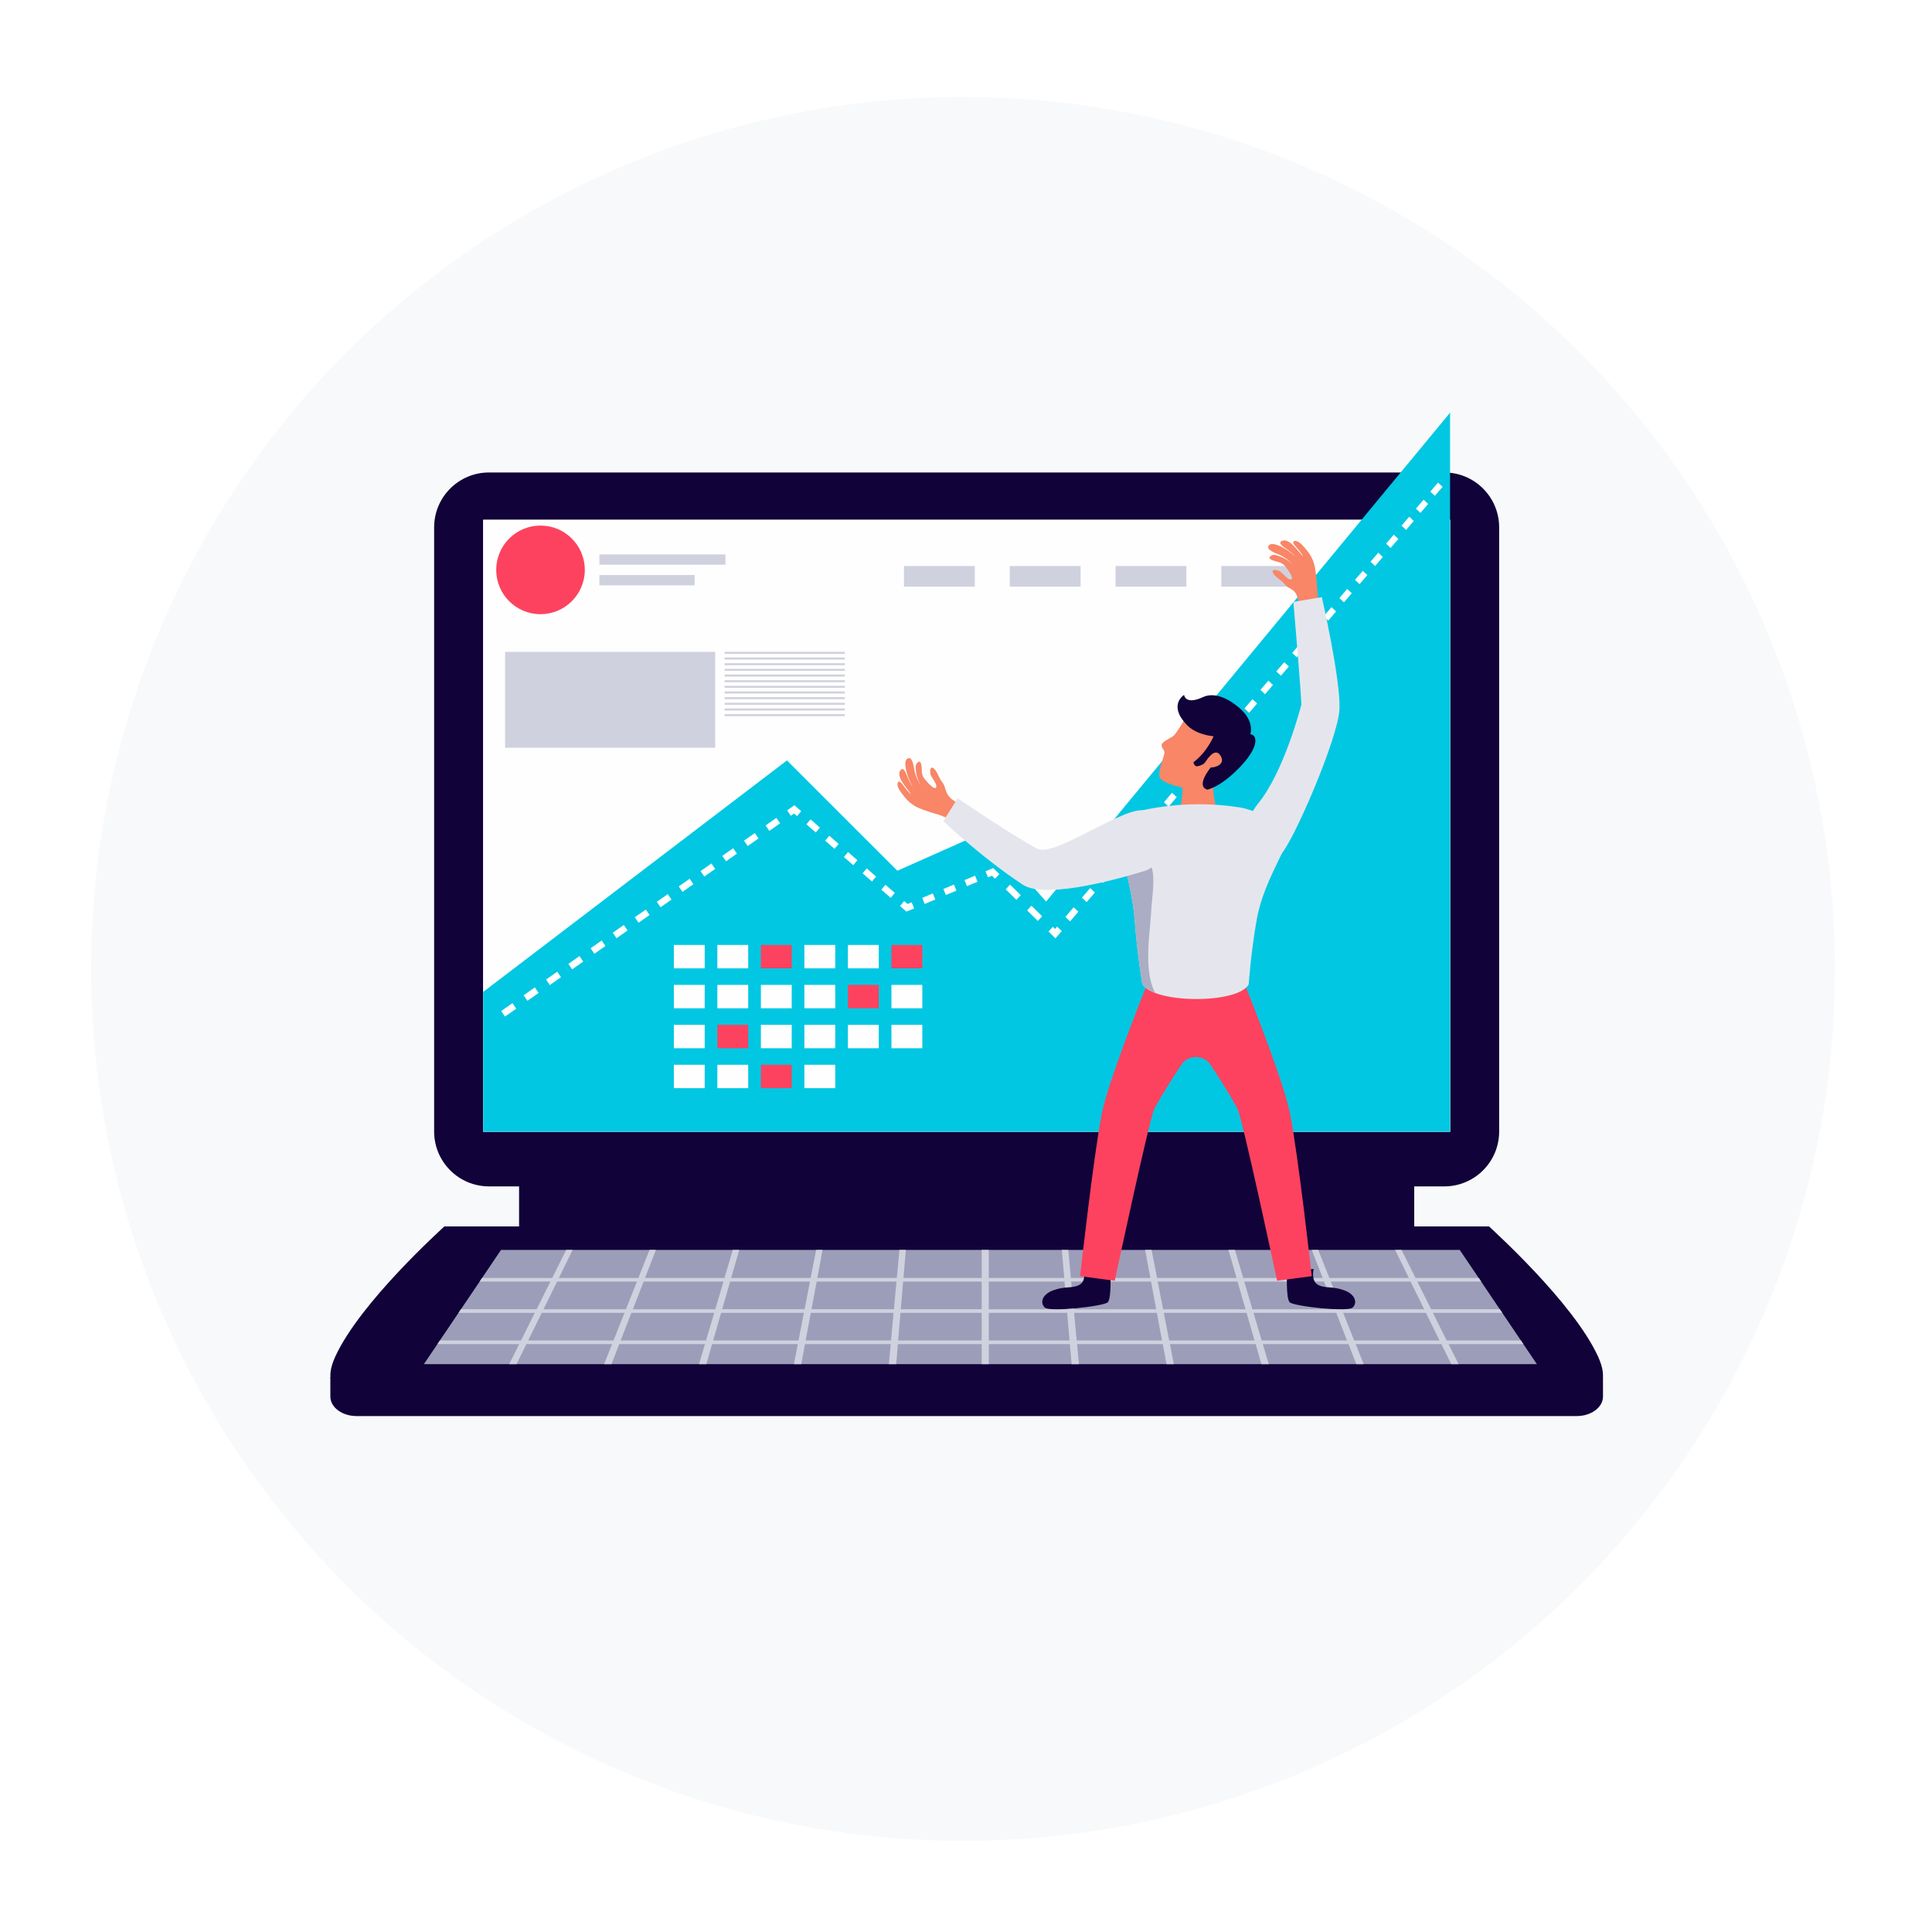 <svg width="212" height="212" viewBox="0 0 212 212" fill="none" xmlns="http://www.w3.org/2000/svg">
<g filter="url(#filter0_d)">
<circle cx="105.679" cy="100.321" r="95.679" fill="#F8F9FA"/>
</g>
<path d="M155.185 120.321H56.959V134.744H155.185V120.321Z" fill="#110239"/>
<path d="M158.482 130.184H53.662C50.334 130.184 47.638 127.486 47.638 124.16V57.868C47.638 54.54 50.334 51.845 53.662 51.845H158.479C161.808 51.845 164.503 54.543 164.503 57.868V124.16C164.506 127.489 161.808 130.184 158.482 130.184Z" fill="#110239"/>
<path d="M159.126 57.035H53.02V124.182H159.126V57.035Z" fill="#FEFEFE"/>
<path d="M36.249 151.102V153.243C36.249 154.427 37.54 155.386 39.129 155.386H173.016C174.609 155.386 175.897 154.424 175.897 153.243V151.102H36.249Z" fill="#110239"/>
<path d="M106.075 134.578H48.756C48.562 134.785 39.551 142.85 36.799 148.842C35.624 151.403 36.392 152.751 38.583 152.751H106.075H173.567C175.757 152.751 176.525 151.403 175.35 148.842C172.598 142.85 163.587 134.785 163.393 134.578H106.075Z" fill="#110239"/>
<path d="M168.644 149.689H46.513L54.975 137.158H160.181L168.644 149.689Z" fill="#9C9EB9"/>
<path d="M167.159 147.488L166.896 147.097H158.747L157.23 144.056H164.846L164.583 143.665H157.039L155.522 140.624H162.533L162.27 140.233H155.327L153.792 137.158H153.087L154.597 140.233H145.872L144.649 137.158H143.944L145.144 140.233H136.419L135.507 137.158H134.802L135.689 140.233H126.963L126.364 137.158H125.659L126.233 140.233H117.507L117.222 137.158H116.517L116.78 140.233H108.496V137.158H107.722V140.233H99.137L99.401 137.158H98.695L98.41 140.233H89.685L90.258 137.158H89.553L88.954 140.233H80.229L81.116 137.158H80.41L79.499 140.233H70.776L71.976 137.158H71.271L70.049 140.233H61.323L62.834 137.158H62.129L60.593 140.233H52.898L52.635 140.624H60.399L58.882 143.665H50.582L50.319 144.056H58.687L57.17 147.097H48.263L48 147.488H56.973L55.876 149.689H56.678L57.76 147.488H67.165L66.291 149.689H67.093L67.952 147.488H77.358L76.706 149.689H77.508L78.141 147.488H87.547L87.121 149.689H87.923L88.334 147.488H97.74L97.536 149.689H98.338L98.526 147.488H107.728V149.689H108.502V147.488H117.4L117.589 149.689H118.391L118.187 147.488H127.593L128.003 149.689H128.806L128.38 147.488H137.785L138.418 149.689H139.221L138.569 147.488H147.975L148.833 149.689H149.636L148.761 147.488H158.167L159.248 149.689H160.051L158.954 147.488H167.159ZM70.626 140.628H79.389L78.489 143.668H69.444L70.626 140.628ZM61.132 140.628H69.892L68.682 143.668H59.637L61.132 140.628ZM67.319 147.097H57.951L59.446 144.056H68.529L67.319 147.097ZM77.471 147.097H68.103L69.287 144.056H78.37L77.471 147.097ZM87.619 147.097H78.251L79.129 144.056H88.212L87.619 147.097ZM88.287 143.665H79.242L80.119 140.624H88.882L88.287 143.665ZM97.771 147.097H88.403L88.97 144.056H98.053L97.771 147.097ZM98.091 143.665H89.045L89.613 140.624H98.373L98.091 143.665ZM107.719 147.097H98.551L98.811 144.056H107.722V147.097H107.719ZM107.719 143.665H98.843L99.103 140.624H107.719V143.665ZM108.496 140.628H116.811L117.071 143.668H108.496V140.628ZM108.496 147.097V144.056H117.103L117.363 147.097H108.496ZM154.782 140.628L156.277 143.668H147.232L146.022 140.628H154.782ZM145.289 140.628L146.473 143.668H137.428L136.529 140.628H145.289ZM117.541 140.628H126.305L126.872 143.668H117.827L117.541 140.628ZM118.143 147.097L117.861 144.056H126.944L127.511 147.097H118.143ZM127.035 140.628H135.798L136.676 143.668H127.631L127.035 140.628ZM128.295 147.097L127.703 144.056H136.786L137.663 147.097H128.295ZM138.444 147.097L137.544 144.056H146.627L147.812 147.097H138.444ZM148.595 147.097L147.385 144.056H156.468L157.963 147.097H148.595Z" fill="#D0D1DE"/>
<path d="M106.073 152.753H100.143C100.146 152.769 100.127 153.277 100.438 153.575C100.554 153.687 100.72 153.741 100.886 153.741H106.073H111.26C111.429 153.741 111.592 153.684 111.708 153.575C112.018 153.277 112 152.769 112.003 152.753H106.073Z" fill="#110239"/>
<path d="M159.116 57.041H53.02V124.185H159.116V57.041Z" fill="#FEFEFE"/>
<path d="M106.966 62.109H99.193V64.375H106.966V62.109Z" fill="#D0D1DE"/>
<path d="M118.575 62.109H110.802V64.375H118.575V62.109Z" fill="#D0D1DE"/>
<path d="M130.181 62.109H122.408V64.375H130.181V62.109Z" fill="#D0D1DE"/>
<path d="M141.789 62.109H134.016V64.375H141.789V62.109Z" fill="#D0D1DE"/>
<path d="M78.476 71.531H55.427V82.049H78.476V71.531Z" fill="#D0D1DE"/>
<path d="M92.708 71.531H79.51V71.753H92.708V71.531Z" fill="#D0D1DE"/>
<path d="M92.708 72.151H79.51V72.374H92.708V72.151Z" fill="#D0D1DE"/>
<path d="M92.708 72.772H79.51V72.994H92.708V72.772Z" fill="#D0D1DE"/>
<path d="M92.708 73.392H79.51V73.615H92.708V73.392Z" fill="#D0D1DE"/>
<path d="M92.708 74.016H79.51V74.239H92.708V74.016Z" fill="#D0D1DE"/>
<path d="M92.708 74.637H79.51V74.859H92.708V74.637Z" fill="#D0D1DE"/>
<path d="M92.708 75.254H79.51V75.477H92.708V75.254Z" fill="#D0D1DE"/>
<path d="M92.708 75.874H79.51V76.097H92.708V75.874Z" fill="#D0D1DE"/>
<path d="M92.708 76.498H79.51V76.721H92.708V76.498Z" fill="#D0D1DE"/>
<path d="M92.708 77.119H79.51V77.341H92.708V77.119Z" fill="#D0D1DE"/>
<path d="M92.708 77.739H79.51V77.962H92.708V77.739Z" fill="#D0D1DE"/>
<path d="M92.708 78.36H79.51V78.582H92.708V78.36Z" fill="#D0D1DE"/>
<path d="M79.605 60.834H65.773V61.965H79.605V60.834Z" fill="#D0D1DE"/>
<path d="M76.222 63.1H65.772V64.231H76.222V63.1Z" fill="#D0D1DE"/>
<path d="M108.038 91.292L98.466 95.548L86.355 83.441L53.02 108.843V124.185H159.116V45.285L114.789 98.93L108.038 91.292Z" fill="#01C7E2"/>
<path d="M77.327 103.691H73.942V106.258H77.327V103.691Z" fill="#FEFEFE"/>
<path d="M82.101 103.691H78.716V106.258H82.101V103.691Z" fill="#FEFEFE"/>
<path d="M86.878 103.691H83.493V106.258H86.878V103.691Z" fill="#FD425F"/>
<path d="M91.651 103.691H88.266V106.258H91.651V103.691Z" fill="#FEFEFE"/>
<path d="M96.428 103.691H93.043V106.258H96.428V103.691Z" fill="#FEFEFE"/>
<path d="M101.205 103.691H97.817V106.258H101.205V103.691Z" fill="#FD425F"/>
<path d="M77.327 108.072H73.942V110.639H77.327V108.072Z" fill="#FEFEFE"/>
<path d="M82.101 108.072H78.716V110.639H82.101V108.072Z" fill="#FEFEFE"/>
<path d="M86.878 108.072H83.493V110.639H86.878V108.072Z" fill="#FEFEFE"/>
<path d="M91.651 108.072H88.266V110.639H91.651V108.072Z" fill="#FEFEFE"/>
<path d="M96.428 108.072H93.043V110.639H96.428V108.072Z" fill="#FD425F"/>
<path d="M101.205 108.072H97.817V110.639H101.205V108.072Z" fill="#FEFEFE"/>
<path d="M77.327 112.457H73.942V115.024H77.327V112.457Z" fill="#FEFEFE"/>
<path d="M82.101 112.457H78.716V115.024H82.101V112.457Z" fill="#FD425F"/>
<path d="M86.878 112.457H83.493V115.024H86.878V112.457Z" fill="#FEFEFE"/>
<path d="M91.651 112.457H88.266V115.024H91.651V112.457Z" fill="#FEFEFE"/>
<path d="M96.428 112.457H93.043V115.024H96.428V112.457Z" fill="#FEFEFE"/>
<path d="M101.205 112.457H97.817V115.024H101.205V112.457Z" fill="#FEFEFE"/>
<path d="M77.327 116.839H73.942V119.406H77.327V116.839Z" fill="#FEFEFE"/>
<path d="M82.101 116.839H78.716V119.406H82.101V116.839Z" fill="#FEFEFE"/>
<path d="M86.878 116.839H83.493V119.406H86.878V116.839Z" fill="#FD425F"/>
<path d="M91.651 116.839H88.266V119.406H91.651V116.839Z" fill="#FEFEFE"/>
<path d="M109.184 96.425L108.845 96.09L108.413 96.272L108.14 95.607L108.987 95.25L109.657 95.915L109.184 96.425Z" fill="white"/>
<path d="M101.468 99.193L101.195 98.525L102.358 98.036L102.631 98.704L101.468 99.193ZM103.791 98.215L103.518 97.547L104.678 97.062L104.95 97.729L103.791 98.215ZM106.107 97.24L105.834 96.576L106.991 96.09L107.263 96.754L106.107 97.24Z" fill="white"/>
<path d="M99.466 100.033L98.763 99.422L99.212 98.873L99.585 99.199L100.036 99.011L100.306 99.682L99.466 100.033Z" fill="white"/>
<path d="M97.739 98.525L96.711 97.629L97.159 97.084L98.187 97.98L97.739 98.525ZM95.683 96.73L94.655 95.833L95.103 95.288L96.131 96.184L95.683 96.73ZM93.63 94.937L92.602 94.04L93.053 93.495L94.081 94.391L93.63 94.937ZM91.574 93.144L90.546 92.248L90.997 91.705L92.025 92.602L91.574 93.144ZM89.518 91.351L88.49 90.455L88.941 89.913L89.969 90.809L89.518 91.351Z" fill="white"/>
<path d="M87.465 89.555L87.132 89.267L86.775 89.515L86.374 88.919L87.17 88.361L87.916 89.013L87.465 89.555Z" fill="white"/>
<path d="M55.411 111.548L54.997 110.94L56.232 110.075L56.646 110.683L55.411 111.548ZM57.874 109.818L57.461 109.21L58.689 108.348L59.1 108.956L57.874 109.818ZM60.332 108.091L59.921 107.483L61.147 106.624L61.557 107.229L60.332 108.091ZM62.779 106.37L62.369 105.765L63.588 104.91L63.999 105.514L62.779 106.37ZM65.218 104.659L64.807 104.054L66.023 103.201L66.434 103.806L65.218 104.659ZM67.65 102.951L67.24 102.349L68.453 101.5L68.863 102.101L67.65 102.951ZM70.07 101.252L69.659 100.65L70.866 99.804L71.276 100.406L70.07 101.252ZM72.483 99.556L72.073 98.954L73.276 98.111L73.683 98.71L72.483 99.556ZM74.887 97.867L74.48 97.268L75.677 96.425L76.084 97.024L74.887 97.867ZM77.281 96.184L76.874 95.585L78.068 94.748L78.476 95.347L77.281 96.184ZM79.67 94.507L79.262 93.912L80.453 93.075L80.861 93.67L79.67 94.507ZM82.046 92.837L81.641 92.241L82.829 91.41L83.233 92.006L82.046 92.837ZM84.418 91.172L84.011 90.577L85.192 89.746L85.6 90.342L84.418 91.172Z" fill="white"/>
<path d="M117.422 101.105L116.902 100.619L117.811 99.56L118.331 100.042L117.422 101.105ZM119.24 98.986L118.72 98.503L119.625 97.447L120.146 97.93L119.24 98.986ZM121.051 96.877L120.531 96.394L121.434 95.341L121.951 95.824L121.051 96.877ZM122.857 94.774L122.34 94.291L123.239 93.244L123.756 93.727L122.857 94.774ZM124.656 92.68L124.139 92.201L125.035 91.157L125.552 91.636L124.656 92.68ZM126.445 90.593L125.928 90.113L126.822 89.073L127.336 89.552L126.445 90.593ZM128.232 88.512L127.718 88.032L128.608 86.995L129.122 87.474L128.232 88.512ZM130.012 86.437L129.498 85.96L130.385 84.926L130.899 85.402L130.012 86.437ZM131.786 84.371L131.272 83.895L132.156 82.864L132.67 83.34L131.786 84.371ZM133.551 82.312L133.04 81.836L133.921 80.808L134.431 81.284L133.551 82.312ZM135.312 80.259L134.801 79.783L135.679 78.761L136.19 79.234L135.312 80.259ZM137.067 78.216L136.556 77.742L137.431 76.724L137.942 77.197L137.067 78.216ZM138.816 76.178L138.305 75.705L139.177 74.69L139.684 75.163L138.816 76.178ZM140.559 74.147L140.051 73.674L140.919 72.662L141.427 73.135L140.559 74.147ZM142.298 72.123L141.791 71.65L142.659 70.64L143.166 71.114L142.298 72.123ZM144.028 70.108L143.521 69.634L144.383 68.628L144.89 69.101L144.028 70.108ZM145.752 68.099L145.244 67.628L146.106 66.625L146.611 67.096L145.752 68.099ZM147.473 66.096L146.968 65.626L147.827 64.626L148.332 65.096L147.473 66.096ZM149.187 64.099L148.683 63.629L149.538 62.636L150.043 63.106L149.187 64.099ZM150.892 62.109L150.388 61.639L151.24 60.648L151.742 61.119L150.892 62.109ZM152.594 60.128L152.093 59.661L152.942 58.674L153.444 59.141L152.594 60.128ZM154.29 58.151L153.788 57.684L154.635 56.699L155.136 57.166L154.29 58.151ZM155.869 56.279L155.368 55.812L156.214 54.828L156.716 55.295L155.869 56.279ZM157.449 54.408L156.948 53.941L157.794 52.957L158.295 53.424L157.449 54.408Z" fill="white"/>
<path d="M115.82 102.969L115.052 102.211L115.525 101.697L115.77 101.938L115.989 101.681L116.509 102.164L115.82 102.969Z" fill="white"/>
<path d="M113.879 101.055L112.707 99.898L113.18 99.384L114.353 100.541L113.879 101.055ZM111.532 98.742L110.36 97.585L110.833 97.071L112.005 98.228L111.532 98.742Z" fill="white"/>
<path d="M121.84 139.465C121.84 139.465 121.993 142.452 121.557 142.897C121.122 143.342 115.208 143.987 114.653 143.483C114.098 142.978 114.327 142.041 115.571 141.587C116.906 141.101 117.605 141.417 118.43 140.994C119.257 140.571 118.925 139.242 118.925 139.242L121.84 139.465Z" fill="#110239"/>
<path d="M141.234 139.465C141.234 139.465 141.081 142.452 141.516 142.897C141.952 143.342 147.866 143.987 148.421 143.483C148.973 142.978 148.747 142.041 147.503 141.587C146.168 141.101 145.469 141.417 144.644 140.994C143.817 140.571 144.149 139.242 144.149 139.242L141.234 139.465Z" fill="#110239"/>
<path d="M141.557 122.186C140.912 118.932 137.445 110.05 136.16 106.969C135.643 106.794 135.079 106.624 134.505 106.455C134.656 105.762 134.756 105.164 134.869 104.644C133.863 104.91 132.794 105.038 131.713 105.38C131.566 105.427 131.403 105.477 131.23 105.527C131.058 105.477 130.895 105.427 130.748 105.38C129.666 105.035 128.597 104.91 127.591 104.644C127.701 105.164 127.805 105.762 127.955 106.455C127.381 106.621 126.817 106.794 126.3 106.969C125.015 110.05 121.552 118.932 120.903 122.186C120.01 126.69 118.518 140.035 118.518 140.035L122.323 140.537C122.323 140.537 126.147 122.606 126.692 121.612C127.673 119.829 128.701 118.252 129.616 116.858C130.381 115.695 132.08 115.695 132.844 116.858C133.76 118.252 134.788 119.829 135.769 121.612C136.314 122.606 140.138 140.537 140.138 140.537L143.943 140.035C143.943 140.035 142.451 126.69 141.557 122.186Z" fill="#FD425F"/>
<path d="M142.604 66.698C142.382 65.153 142.15 64.914 141.63 64.61C141.385 64.469 141.144 64.344 140.978 64.118C140.805 63.886 140.52 63.683 140.282 63.485C140.059 63.3 139.762 63.106 139.661 62.796C139.542 62.426 140.028 62.526 140.341 62.642C140.683 62.767 141.322 63.708 141.686 63.576C142.05 63.448 141.197 62.351 141.025 62.134C140.617 61.627 140.131 61.693 139.589 61.461C139.273 61.323 139.169 61.166 139.511 60.959C139.765 60.806 140.091 60.931 140.348 61.019C140.874 61.194 141.429 61.508 141.811 61.928C141.554 61.564 140.934 61.141 140.536 60.94C140.263 60.799 138.987 60.411 139.169 59.959C139.536 59.053 142.009 60.758 142.278 61.238C141.959 60.787 141.504 60.48 141.059 60.163C140.796 59.975 140.16 59.561 140.696 59.345C141.485 59.028 142.444 60.495 142.99 61.075C142.764 60.583 142.438 60.282 142.068 59.834C141.633 59.304 142.175 59.166 142.714 59.633C142.94 59.828 143.328 60.295 143.41 60.398C144.272 61.486 144.306 62.216 144.46 63.545C144.516 64.021 144.526 64.799 144.682 66.187C144.779 66.983 143.275 66.569 142.604 66.698Z" fill="#F88667"/>
<path d="M105.568 88.292C104.107 87.744 103.925 87.158 103.74 86.584C103.653 86.315 103.584 86.055 103.402 85.841C103.214 85.622 103.076 85.302 102.932 85.026C102.797 84.769 102.672 84.437 102.389 84.274C102.054 84.077 102.048 84.575 102.092 84.904C102.139 85.265 102.922 86.092 102.715 86.418C102.512 86.744 101.622 85.678 101.449 85.462C101.039 84.954 101.211 84.497 101.095 83.917C101.029 83.579 100.894 83.444 100.622 83.735C100.418 83.951 100.471 84.296 100.5 84.566C100.559 85.117 100.744 85.729 101.076 86.189C100.775 85.86 100.496 85.164 100.384 84.732C100.305 84.434 100.195 83.108 99.716 83.19C98.754 83.353 99.891 86.136 100.299 86.503C99.926 86.095 99.725 85.584 99.509 85.08C99.384 84.785 99.114 84.071 98.788 84.55C98.309 85.255 99.537 86.503 99.989 87.161C99.556 86.835 99.331 86.453 98.973 85.995C98.547 85.456 98.299 85.954 98.638 86.584C98.782 86.847 99.152 87.327 99.236 87.427C100.114 88.502 100.822 88.69 102.085 89.123C102.54 89.28 103.019 89.317 104.518 90.041C105.245 90.392 105.298 88.919 105.568 88.292Z" fill="#F88667"/>
<path d="M133.108 85.4C132.277 85.563 131.409 85.588 130.616 85.522C130.325 85.497 130.027 85.431 129.745 85.334C129.782 86.371 129.782 88.778 129.052 89.766C129.052 89.766 129.312 90.928 131.431 90.957C133.553 90.988 133.813 89.766 133.813 89.766C133.813 89.766 133.03 88.032 133.108 85.4Z" fill="#F88667"/>
<path d="M141.263 91.261C140.686 90.524 137.944 88.901 136.088 88.606C133.079 88.13 129.995 88.13 126.987 88.606C125.131 88.901 123.285 89.371 122.708 90.107C121.984 91.032 124.15 96.213 124.51 100.967C124.808 104.91 125.347 107.957 125.347 107.957C126.535 110.141 135.834 110.201 137.022 108.016C137.022 108.016 137.245 104.647 137.89 100.967C138.727 96.178 141.993 92.198 141.263 91.261Z" fill="#E5E6ED"/>
<path d="M126.328 99.874C126.388 98.595 126.811 96.304 126.341 95.128C125.667 93.451 124.144 92.825 122.737 92.057C123.157 94.201 124.26 97.673 124.507 100.967C124.805 104.91 125.344 107.957 125.344 107.957C125.564 108.361 126.078 108.684 126.751 108.938C125.429 106.408 126.212 102.365 126.328 99.874Z" fill="#ABADC4"/>
<path d="M135.963 79.626C135.963 79.626 131.572 77.044 130.904 77.677C130.24 78.313 129.196 80.473 128.692 80.802C128.187 81.131 127.397 81.444 127.469 81.833C127.538 82.222 127.795 82.247 127.773 82.638C127.751 83.03 126.864 84.901 127.35 85.456C127.836 86.011 131.027 87.227 132.945 85.951C134.86 84.682 138.126 80.783 135.963 79.626Z" fill="#F88667"/>
<path d="M136.931 80.576L133.233 80.635C133.233 80.635 132.537 82.466 130.957 83.641C130.957 83.641 131.045 84.187 131.44 84.074C131.835 83.961 132.079 83.917 132.346 83.5C132.612 83.087 133.408 82.008 133.95 82.955C134.493 83.901 133.333 84.224 132.847 84.218C132.847 84.218 131.164 86.258 132.474 86.644C132.474 86.644 133.938 86.427 136.16 84.064C138.385 81.701 137.928 80.391 136.931 80.576Z" fill="#110239"/>
<path d="M129.933 76.251C129.933 76.251 128.134 77.342 130.218 79.529C132.299 81.717 137.201 80.564 137.201 80.564C137.201 80.564 137.722 79.138 135.951 77.642C134.628 76.524 133.174 75.956 132.008 76.492C130.024 77.404 129.933 76.251 129.933 76.251Z" fill="#110239"/>
<path d="M105.085 87.594L103.514 90.098C103.514 90.098 107.561 93.984 112.212 97.068C114.92 98.864 124.194 95.993 125.626 95.561C127.673 94.946 129.212 90.615 125.799 89.004C123.799 88.061 115.772 94.16 113.804 93.125C111.34 91.831 105.085 87.594 105.085 87.594Z" fill="#E5E6ED"/>
<path d="M141.925 66.049L145.047 65.526C145.047 65.526 147.109 74.54 146.984 77.787C146.861 81.034 141.699 92.834 140.521 93.755C139.104 94.865 135.18 91.662 138.026 88.208C140.872 84.754 142.715 77.642 142.79 77.351C142.868 77.066 141.925 66.049 141.925 66.049Z" fill="#E5E6ED"/>
<path d="M59.31 67.394C61.995 67.394 64.171 65.217 64.171 62.532C64.171 59.848 61.995 57.671 59.31 57.671C56.625 57.671 54.449 59.848 54.449 62.532C54.449 65.217 56.625 67.394 59.31 67.394Z" fill="#FD425F"/>
<defs>
<filter id="filter0_d" x="0" y="0.642" width="211.358" height="211.358" filterUnits="userSpaceOnUse" color-interpolation-filters="sRGB">
<feFlood flood-opacity="0" result="BackgroundImageFix"/>
<feColorMatrix in="SourceAlpha" type="matrix" values="0 0 0 0 0 0 0 0 0 0 0 0 0 0 0 0 0 0 127 0" result="hardAlpha"/>
<feOffset dy="6"/>
<feGaussianBlur stdDeviation="5"/>
<feColorMatrix type="matrix" values="0 0 0 0 0 0 0 0 0 0 0 0 0 0 0 0 0 0 0.15 0"/>
<feBlend mode="normal" in2="BackgroundImageFix" result="effect1_dropShadow"/>
<feBlend mode="normal" in="SourceGraphic" in2="effect1_dropShadow" result="shape"/>
</filter>
</defs>
</svg>
